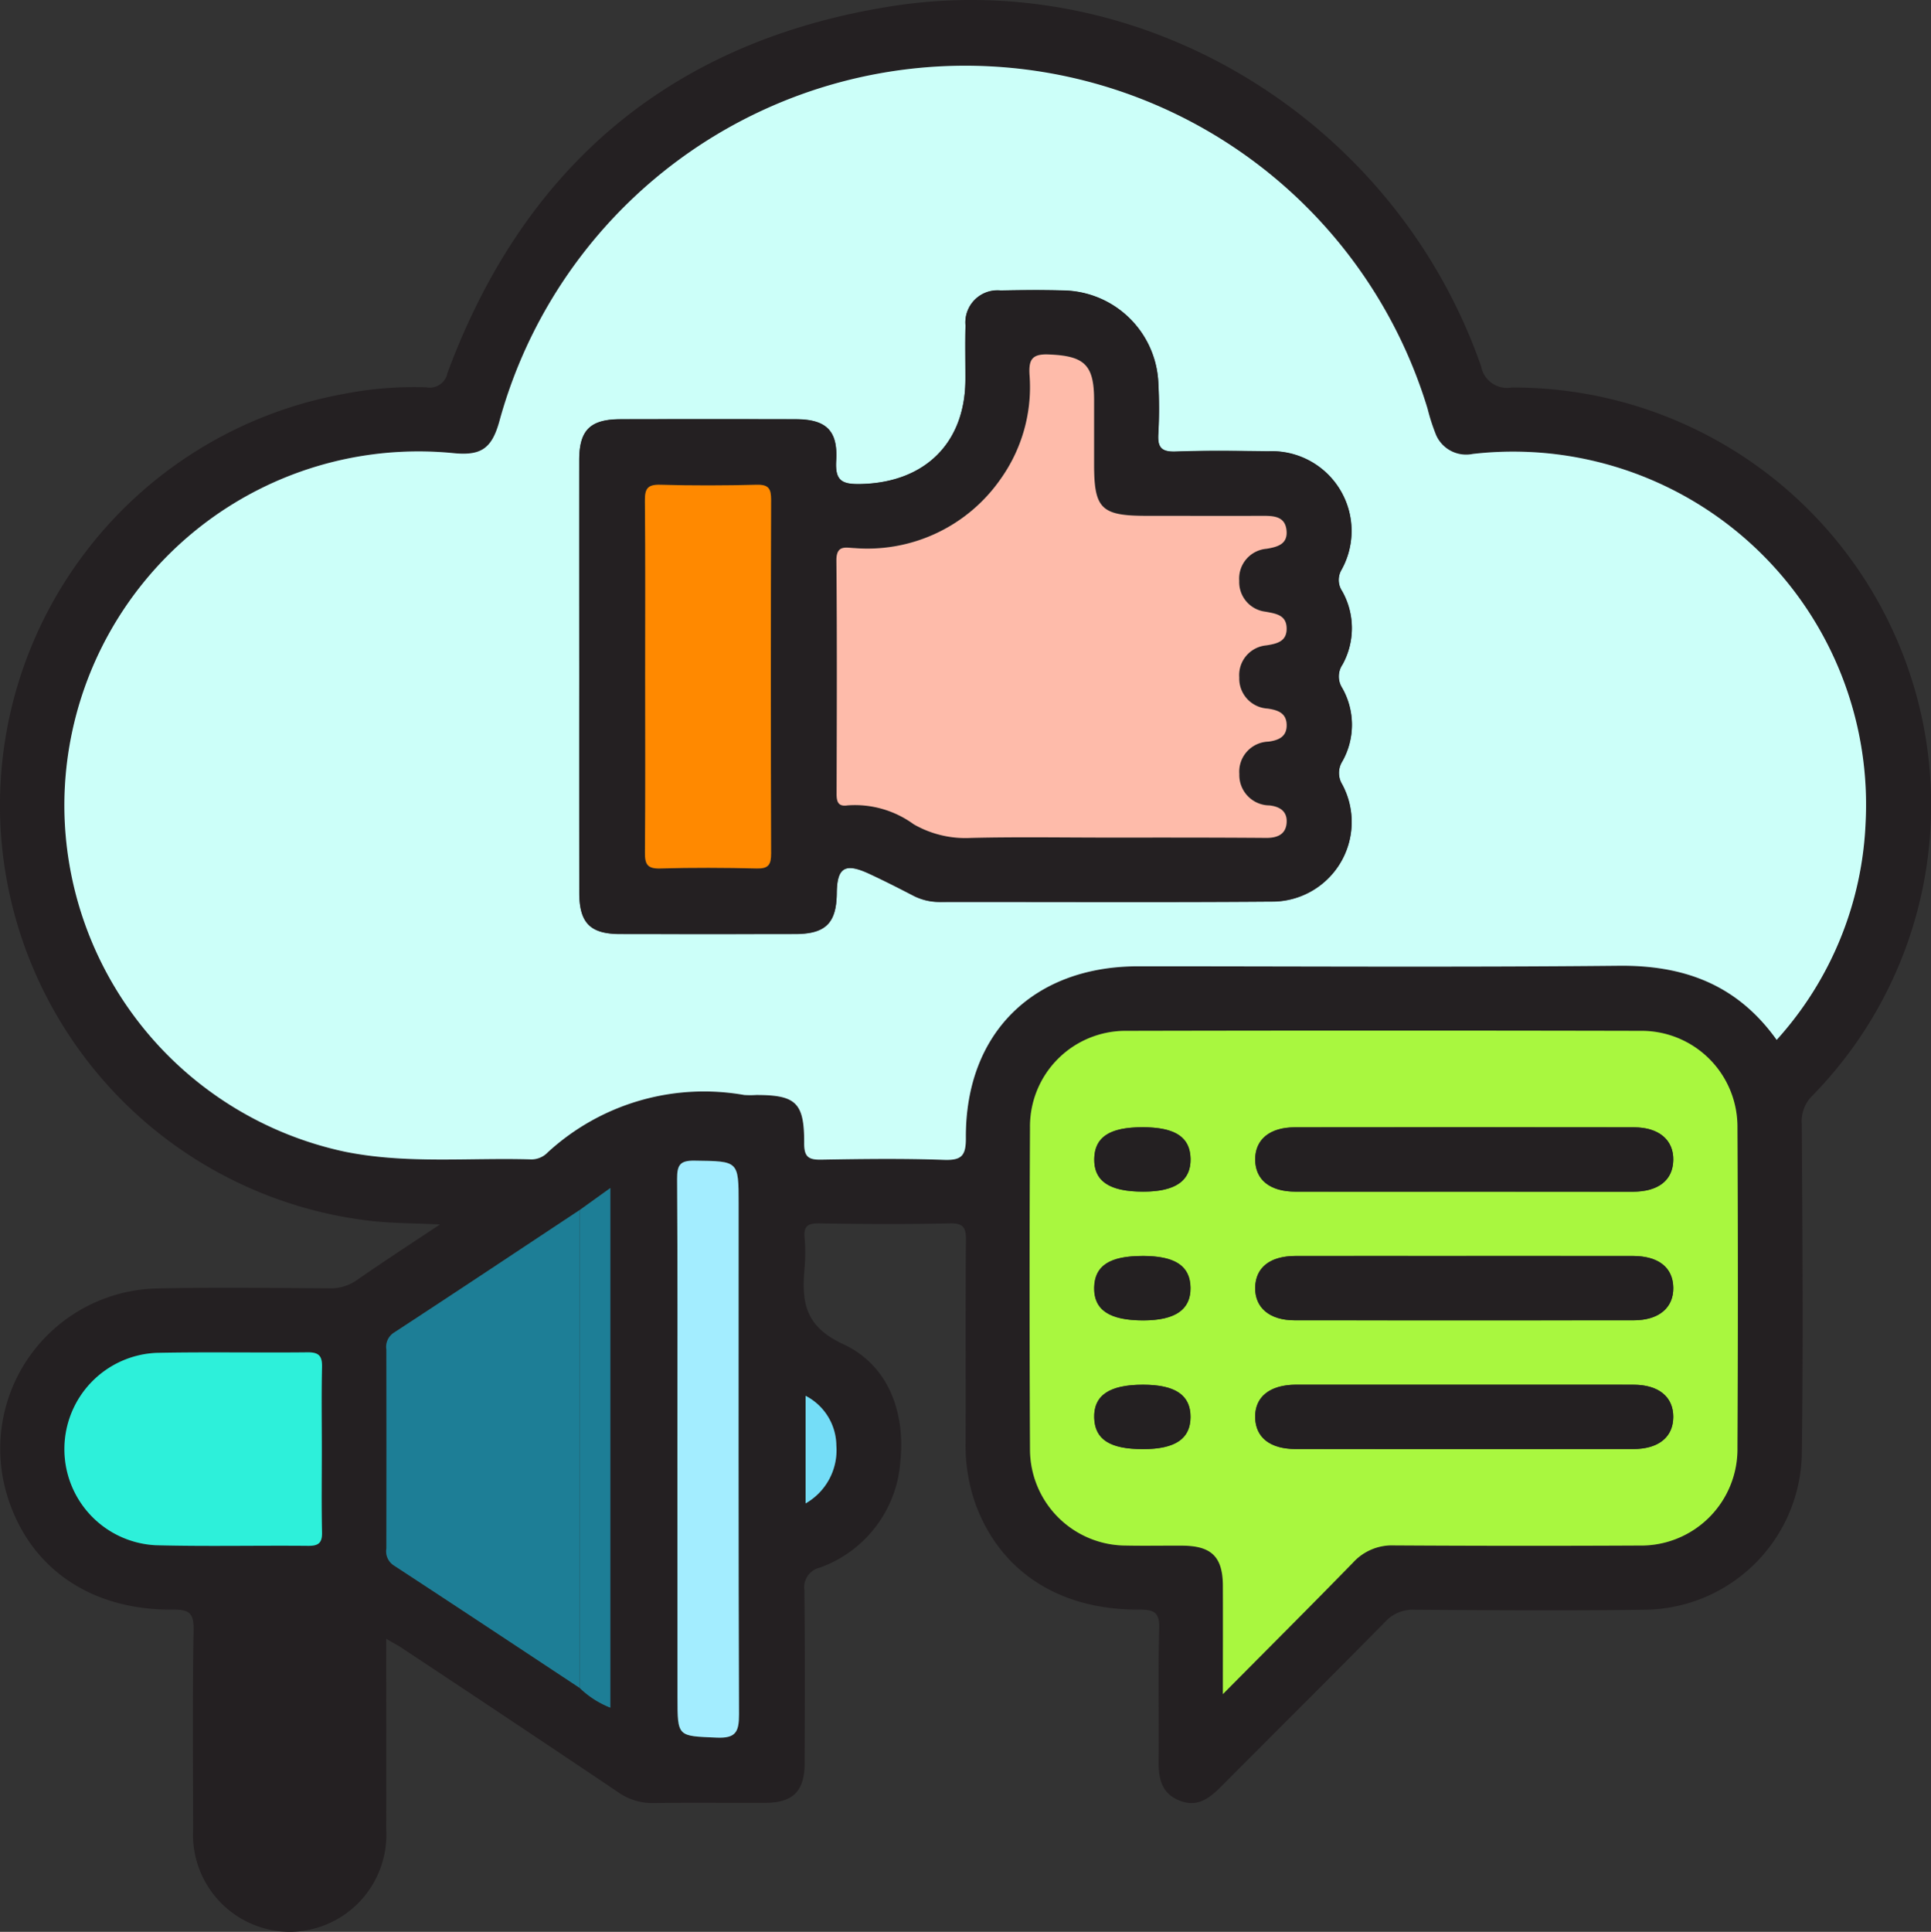 <svg xmlns="http://www.w3.org/2000/svg" width="99.967" height="100" viewBox="0 0 99.967 100">
  <rect x="0" y="0" width="99.967" height="100" fill="#333333" stroke="none"/>
  <g id="Grupo_128054" data-name="Grupo 128054" transform="translate(518.394 -2191.758)">
    <path id="Trazado_186613" data-name="Trazado 186613" d="M-498.4,2276.585c0,3.413.007,6.64,0,9.866a5.025,5.025,0,0,1-4.951,5.306,5.028,5.028,0,0,1-5.043-5.318c-.007-3.436-.037-6.872.023-10.307.016-.89-.238-1.063-1.083-1.055-4.266.038-7.423-2.167-8.563-5.889a8.3,8.3,0,0,1,7.7-10.733c2.983-.067,5.969-.026,8.953-.008a2.365,2.365,0,0,0,1.448-.429c1.338-.929,2.7-1.816,4.3-2.878-1.37-.067-2.515-.056-3.648-.191a21.682,21.682,0,0,1-19.107-20.472,21.647,21.647,0,0,1,17.69-22.312,18.826,18.826,0,0,1,4.344-.359.934.934,0,0,0,1.107-.74c3.984-10.75,11.65-17.188,22.955-18.98,13.132-2.082,26.113,5.926,30.555,18.624a1.371,1.371,0,0,0,1.591,1.107,21.634,21.634,0,0,1,19.984,13.165,21.509,21.509,0,0,1-4.43,23.5,1.841,1.841,0,0,0-.542,1.458c.032,5.726.081,11.453,0,17.178a8.22,8.22,0,0,1-8.153,7.966c-3.956.051-7.912.025-11.868,0a1.935,1.935,0,0,0-1.542.622c-2.8,2.846-5.633,5.654-8.449,8.483-.612.615-1.233,1.149-2.184.781-.989-.385-1.114-1.2-1.1-2.127.026-2.255-.036-4.513.031-6.767.025-.847-.248-1-1.031-1-4.136.027-7.193-1.965-8.472-5.449a8.985,8.985,0,0,1-.521-3.162c.012-3.505-.013-7.01.019-10.515.006-.662-.143-.88-.843-.865-2.255.048-4.511.037-6.767,0-.588-.009-.8.154-.745.747a8.773,8.773,0,0,1,0,1.56c-.148,1.729-.021,3.007,1.994,3.941,2.328,1.08,3.224,3.48,2.966,6.068a6.314,6.314,0,0,1-4.16,5.5,1.049,1.049,0,0,0-.81,1.18c.036,2.984.022,5.969.013,8.953,0,1.435-.6,2.036-2.008,2.044-1.943.011-3.887-.017-5.83.013a3.067,3.067,0,0,1-1.837-.576q-5.653-3.8-11.333-7.554C-497.919,2276.866-498.094,2276.771-498.4,2276.585Zm10.016-22.191c-3.2,2.12-6.4,4.247-9.62,6.351a.875.875,0,0,0-.388.871q.01,5.149,0,10.3a.873.873,0,0,0,.383.874c3.216,2.1,6.418,4.225,9.624,6.342a4.792,4.792,0,0,0,1.59,1.019v-26.9Zm61.97-8.808a17.844,17.844,0,0,0,4.6-11.253,18.271,18.271,0,0,0-20.336-19.079,1.7,1.7,0,0,1-1.893-.961,10.281,10.281,0,0,1-.448-1.38,25.009,25.009,0,0,0-41.46-10.586,25.013,25.013,0,0,0-6.6,11.263c-.4,1.418-.97,1.772-2.423,1.617a18.363,18.363,0,0,0-5.585.32,18.341,18.341,0,0,0-14.505,17.939,18.355,18.355,0,0,0,14.542,17.912c3.2.642,6.432.3,9.65.395a1.175,1.175,0,0,0,.836-.369,11.959,11.959,0,0,1,10.169-2.966,4.924,4.924,0,0,0,.624,0c2.056,0,2.489.4,2.478,2.5,0,.708.231.86.886.848,2.116-.037,4.235-.065,6.349.01.919.033,1.142-.215,1.137-1.134-.032-5.414,3.484-8.884,8.92-8.885,8.293,0,16.587.056,24.88-.028C-431.226,2241.717-428.47,2242.711-426.416,2245.586Zm-28.67,33.865c2.4-2.419,4.584-4.6,6.736-6.811a2.722,2.722,0,0,1,2.115-.888q6.351.044,12.7.008a4.99,4.99,0,0,0,5.084-5.076q.035-8.278,0-16.556a4.965,4.965,0,0,0-5.042-5.011q-13.276-.027-26.551,0a4.948,4.948,0,0,0-5.031,5.013q-.038,8.33,0,16.66a4.982,4.982,0,0,0,4.975,4.971c.972.02,1.944,0,2.915.005,1.505.01,2.087.579,2.095,2.065C-455.078,2275.594-455.085,2277.355-455.085,2279.452Zm-46.649-12.648c0-1.422-.023-2.845.011-4.267.014-.576-.148-.785-.753-.777-2.6.031-5.2-.026-7.806.028a4.984,4.984,0,0,0-4.778,4.947,4.977,4.977,0,0,0,4.71,5.01c2.635.071,5.273.007,7.91.032.537.005.73-.152.717-.706C-501.757,2269.649-501.735,2268.226-501.735,2266.8Zm18.41-.086v12.9c0,2.062,0,2,2.024,2.086.991.042,1.165-.292,1.162-1.2-.034-8.81-.02-17.621-.02-26.431,0-2.242,0-2.206-2.286-2.236-.758-.01-.9.233-.9.936C-483.31,2257.421-483.325,2262.069-483.325,2266.717Zm6.636,2.864a3.174,3.174,0,0,0,1.593-3,2.93,2.93,0,0,0-1.593-2.572Z" fill="#242022"/>
    <path id="Trazado_186614" data-name="Trazado 186614" d="M-417.773,2254.345c-2.055-2.875-4.81-3.87-8.175-3.836-8.292.083-16.586.026-24.88.028-5.436,0-8.953,3.472-8.92,8.885.005.919-.218,1.167-1.137,1.134-2.114-.075-4.233-.047-6.349-.01-.655.012-.889-.14-.886-.848.011-2.1-.421-2.5-2.478-2.5a4.923,4.923,0,0,1-.624,0,11.959,11.959,0,0,0-10.169,2.966,1.175,1.175,0,0,1-.836.369c-3.218-.1-6.447.248-9.65-.395a18.355,18.355,0,0,1-14.542-17.912,18.341,18.341,0,0,1,14.505-17.939,18.363,18.363,0,0,1,5.585-.32c1.453.155,2.025-.2,2.423-1.617a25.013,25.013,0,0,1,6.6-11.263,25.009,25.009,0,0,1,41.46,10.586,10.281,10.281,0,0,0,.448,1.38,1.7,1.7,0,0,0,1.893.961,18.271,18.271,0,0,1,20.336,19.079A17.844,17.844,0,0,1-417.773,2254.345Zm-61.991-18.871q0,5.622,0,11.245c0,1.577.562,2.147,2.112,2.151q4.53.009,9.059,0c1.578,0,2.142-.561,2.158-2.109.013-1.338.425-1.594,1.68-1.012.755.35,1.5.728,2.235,1.109a2.95,2.95,0,0,0,1.392.352c5.727-.009,11.453.026,17.18-.019a4.117,4.117,0,0,0,3.682-6.061,1.131,1.131,0,0,1,.014-1.211,3.857,3.857,0,0,0-.02-3.789,1.1,1.1,0,0,1,.023-1.213,3.9,3.9,0,0,0-.021-3.792,1.039,1.039,0,0,1-.027-1.12,4.131,4.131,0,0,0-3.8-6.122c-1.6-.02-3.194-.045-4.789.014-.755.028-.952-.224-.9-.937a24.725,24.725,0,0,0,0-2.6,5.005,5.005,0,0,0-4.829-4.8c-1.109-.034-2.221-.026-3.331,0a1.659,1.659,0,0,0-1.822,1.807c-.025.936,0,1.874-.006,2.811-.012,3.286-2.112,5.327-5.424,5.4-.965.02-1.331-.162-1.267-1.217.1-1.567-.535-2.134-2.1-2.137q-4.529-.009-9.058,0c-1.577,0-2.141.558-2.144,2.118Q-479.77,2229.9-479.764,2235.474Z" transform="translate(-8.643 -8.759)" fill="#ccfff9"/>
    <path id="Trazado_186615" data-name="Trazado 186615" d="M-316.873,2417.783c0-2.1.007-3.858,0-5.62-.008-1.486-.589-2.055-2.095-2.065-.972-.006-1.944.015-2.915-.005a4.982,4.982,0,0,1-4.975-4.971q-.044-8.329,0-16.659a4.948,4.948,0,0,1,5.031-5.013q13.276-.029,26.551,0a4.965,4.965,0,0,1,5.042,5.011q.044,8.277,0,16.555a4.99,4.99,0,0,1-5.084,5.076q-6.351.032-12.7-.007a2.721,2.721,0,0,0-2.115.888C-312.289,2413.183-314.474,2415.363-316.873,2417.783Zm12.384-26.011q4.416,0,8.833,0c1.328,0,2.078-.6,2.1-1.634s-.745-1.694-2.035-1.695q-8.782-.008-17.563,0c-1.3,0-2.059.637-2.045,1.683s.768,1.643,2.086,1.646Q-308.8,2391.779-304.488,2391.772Zm.215,3.331q-4.416,0-8.833,0c-1.325,0-2.075.6-2.093,1.636s.743,1.691,2.038,1.692q8.782.008,17.563,0c1.294,0,2.059-.648,2.043-1.689s-.767-1.637-2.092-1.639Q-299.96,2395.1-304.273,2395.1Zm-.071,6.664q-4.365,0-8.73,0c-1.375,0-2.155.636-2.126,1.708.028,1.034.779,1.622,2.109,1.622q8.73.005,17.459,0c1.312,0,2.07-.618,2.076-1.656s-.753-1.669-2.058-1.672C-298.524,2401.763-301.434,2401.767-304.344,2401.767Zm-16.694-13.328c-1.7,0-2.474.511-2.493,1.638-.02,1.156.788,1.7,2.542,1.694,1.655,0,2.46-.558,2.442-1.692S-319.344,2388.439-321.038,2388.439Zm0,6.664c-1.7,0-2.475.508-2.5,1.634-.022,1.157.787,1.7,2.538,1.7,1.658,0,2.461-.555,2.446-1.688S-319.343,2395.1-321.034,2395.1Zm.016,10c1.678,0,2.468-.531,2.471-1.663s-.789-1.67-2.462-1.67c-1.741,0-2.556.553-2.522,1.713C-323.5,2404.6-322.722,2405.1-321.018,2405.1Z" transform="translate(-138.213 -138.331)" fill="#a9f73f"/>
    <path id="Trazado_186616" data-name="Trazado 186616" d="M-436.522,2441.554c-3.206-2.117-6.408-4.241-9.624-6.342a.873.873,0,0,1-.383-.874q.009-5.15,0-10.3a.874.874,0,0,1,.388-.871c3.215-2.1,6.415-4.231,9.619-6.351Q-436.522,2429.187-436.522,2441.554Z" transform="translate(-51.864 -162.423)" fill="#1d7e96"/>
    <path id="Trazado_186617" data-name="Trazado 186617" d="M-493.09,2448.32c0,1.422-.022,2.845.011,4.267.013.553-.18.711-.717.706-2.636-.025-5.275.039-7.91-.032a4.977,4.977,0,0,1-4.71-5.01,4.984,4.984,0,0,1,4.778-4.947c2.6-.054,5.2,0,7.806-.028.606-.007.767.2.753.777C-493.114,2445.474-493.09,2446.9-493.09,2448.32Z" transform="translate(-8.644 -181.517)" fill="#2df0da"/>
    <path id="Trazado_186618" data-name="Trazado 186618" d="M-392.431,2422.505c0-4.648.015-9.3-.016-13.944,0-.7.138-.946.9-.936,2.285.031,2.286-.006,2.286,2.236,0,8.81-.014,17.621.02,26.431,0,.91-.171,1.244-1.162,1.2-2.022-.086-2.024-.024-2.024-2.086Z" transform="translate(-90.894 -155.788)" fill="#a3edff"/>
    <path id="Trazado_186619" data-name="Trazado 186619" d="M-410.573,2438.593q0-12.368,0-24.736l1.59-1.142v26.9A4.792,4.792,0,0,1-410.573,2438.593Z" transform="translate(-77.813 -159.462)" fill="#1d7e96"/>
    <path id="Trazado_186620" data-name="Trazado 186620" d="M-368.545,2456.935v-5.571a2.93,2.93,0,0,1,1.593,2.572A3.173,3.173,0,0,1-368.545,2456.935Z" transform="translate(-108.144 -187.354)" fill="#74ddf7"/>
    <path id="Trazado_186621" data-name="Trazado 186621" d="M-410.65,2265.662q0-5.57,0-11.141c0-1.559.567-2.115,2.144-2.118q4.529-.007,9.058,0c1.562,0,2.193.57,2.1,2.137-.064,1.055.3,1.237,1.267,1.217,3.311-.069,5.412-2.11,5.424-5.4,0-.937-.018-1.875.006-2.811a1.659,1.659,0,0,1,1.822-1.807c1.11-.023,2.222-.031,3.331,0a5.005,5.005,0,0,1,4.829,4.8,24.72,24.72,0,0,1,0,2.6c-.049.713.149.965.9.937,1.594-.06,3.193-.034,4.789-.015a4.131,4.131,0,0,1,3.8,6.122,1.04,1.04,0,0,0,.027,1.12,3.9,3.9,0,0,1,.021,3.791,1.1,1.1,0,0,0-.023,1.213,3.856,3.856,0,0,1,.02,3.789,1.131,1.131,0,0,0-.014,1.211,4.117,4.117,0,0,1-3.682,6.061c-5.726.045-11.453.01-17.18.019a2.947,2.947,0,0,1-1.392-.352c-.739-.381-1.481-.76-2.235-1.109-1.255-.581-1.667-.325-1.68,1.012-.016,1.548-.58,2.106-2.158,2.109q-4.529.008-9.059,0c-1.55,0-2.11-.574-2.112-2.151Q-410.656,2271.285-410.65,2265.662Zm27.354,8.4c2.74,0,5.48,0,8.221,0,.554,0,.995-.162,1.048-.757s-.305-.857-.884-.923a1.574,1.574,0,0,1-1.563-1.628,1.556,1.556,0,0,1,1.507-1.675c.56-.073.957-.279.943-.875s-.446-.758-.99-.836a1.556,1.556,0,0,1-1.463-1.613,1.544,1.544,0,0,1,1.408-1.659c.573-.1,1.059-.222,1.044-.891s-.541-.747-1.092-.851a1.544,1.544,0,0,1-1.362-1.6,1.547,1.547,0,0,1,1.41-1.658c.628-.1,1.126-.27,1.033-.994-.086-.667-.633-.714-1.191-.71-2.012.011-4.024,0-6.035,0-2.365,0-2.731-.359-2.731-2.678q0-1.665,0-3.33c0-1.829-.513-2.273-2.357-2.346-.876-.035-1.029.288-.985,1.051a8.194,8.194,0,0,1-1.5,5.4,8.4,8.4,0,0,1-7.55,3.573c-.445-.014-.956-.191-.948.646.037,4.023.021,8.047.01,12.071,0,.422.084.678.567.6a5.159,5.159,0,0,1,3.422.976,5.374,5.374,0,0,0,2.967.708C-388.014,2274.021-385.655,2274.061-383.3,2274.06Zm-23.944-8.383c0,3.052.016,6.1-.013,9.155-.006.613.121.853.795.833,1.663-.051,3.329-.043,4.993,0,.613.014.746-.2.744-.774q-.028-9.155,0-18.311c0-.568-.123-.793-.741-.778-1.664.041-3.33.047-4.993,0-.668-.02-.8.21-.8.829C-407.224,2259.643-407.24,2262.66-407.24,2265.677Z" transform="translate(-77.756 -38.947)" fill="#242022"/>
    <path id="Trazado_186622" data-name="Trazado 186622" d="M-274.2,2404.743q-4.313,0-8.626,0c-1.318,0-2.073-.607-2.086-1.645s.743-1.682,2.045-1.683q8.782-.008,17.563,0c1.29,0,2.056.654,2.035,1.7s-.771,1.631-2.1,1.634Q-269.784,2404.75-274.2,2404.743Z" transform="translate(-168.5 -151.302)" fill="#242022"/>
    <path id="Trazado_186623" data-name="Trazado 186623" d="M-273.986,2425.355q4.313,0,8.626,0c1.325,0,2.075.6,2.092,1.639s-.748,1.688-2.043,1.689q-8.782.008-17.563,0c-1.295,0-2.056-.648-2.038-1.692s.769-1.634,2.093-1.636Q-278.4,2425.349-273.986,2425.355Z" transform="translate(-168.5 -168.583)" fill="#242022"/>
    <path id="Trazado_186624" data-name="Trazado 186624" d="M-274.058,2449.3c2.91,0,5.82,0,8.73,0,1.306,0,2.064.63,2.058,1.672s-.764,1.656-2.076,1.656q-8.729.007-17.459,0c-1.33,0-2.081-.589-2.109-1.622-.029-1.072.751-1.705,2.126-1.708Q-278.423,2449.294-274.058,2449.3Z" transform="translate(-168.499 -185.863)" fill="#242022"/>
    <path id="Trazado_186625" data-name="Trazado 186625" d="M-312.351,2401.414c1.694,0,2.474.514,2.491,1.641s-.787,1.691-2.442,1.692c-1.753,0-2.561-.538-2.542-1.694C-314.825,2401.925-314.047,2401.414-312.351,2401.414Z" transform="translate(-146.899 -151.306)" fill="#242022"/>
    <path id="Trazado_186626" data-name="Trazado 186626" d="M-312.348,2425.359c1.691,0,2.473.517,2.488,1.645s-.788,1.687-2.446,1.688c-1.751,0-2.56-.541-2.538-1.7C-314.822,2425.867-314.046,2425.359-312.348,2425.359Z" transform="translate(-146.899 -168.587)" fill="#242022"/>
    <path id="Trazado_186627" data-name="Trazado 186627" d="M-312.333,2452.636c-1.7,0-2.48-.5-2.513-1.62-.034-1.16.781-1.713,2.522-1.713,1.674,0,2.466.538,2.462,1.67S-310.655,2452.635-312.333,2452.636Z" transform="translate(-146.897 -185.867)" fill="#242022"/>
    <path id="Trazado_186628" data-name="Trazado 186628" d="M-348.772,2282.671c-2.359,0-4.718-.04-7.076.018a5.374,5.374,0,0,1-2.967-.708,5.159,5.159,0,0,0-3.422-.976c-.483.073-.568-.183-.567-.6.011-4.024.027-8.047-.01-12.071-.008-.837.5-.66.948-.646a8.4,8.4,0,0,0,7.55-3.573,8.194,8.194,0,0,0,1.5-5.4c-.044-.763.109-1.086.985-1.051,1.844.073,2.354.517,2.357,2.346q0,1.665,0,3.33c0,2.319.366,2.678,2.731,2.678,2.012,0,4.024.007,6.035,0,.558,0,1.105.043,1.191.71.094.725-.4.893-1.033.994a1.547,1.547,0,0,0-1.41,1.658,1.544,1.544,0,0,0,1.362,1.6c.551.1,1.077.175,1.092.851s-.471.8-1.044.891a1.544,1.544,0,0,0-1.408,1.659,1.556,1.556,0,0,0,1.463,1.613c.544.078.975.234.99.836s-.383.8-.943.875a1.556,1.556,0,0,0-1.507,1.675,1.574,1.574,0,0,0,1.563,1.628c.579.066.936.339.884.923s-.494.759-1.048.757C-343.291,2282.666-346.032,2282.67-348.772,2282.671Z" transform="translate(-112.28 -47.557)" fill="#febbaa"/>
    <path id="Trazado_186629" data-name="Trazado 186629" d="M-398.426,2291.794c0-3.017.016-6.034-.013-9.051-.006-.619.13-.849.8-.829,1.663.049,3.329.043,4.993,0,.618-.015.742.211.741.778q-.027,9.155,0,18.311c0,.572-.131.789-.744.774-1.664-.04-3.33-.048-4.993,0-.673.02-.8-.22-.795-.833C-398.411,2297.9-398.426,2294.846-398.426,2291.794Z" transform="translate(-86.569 -65.064)" fill="#ff8900"/>
  </g>
</svg>
